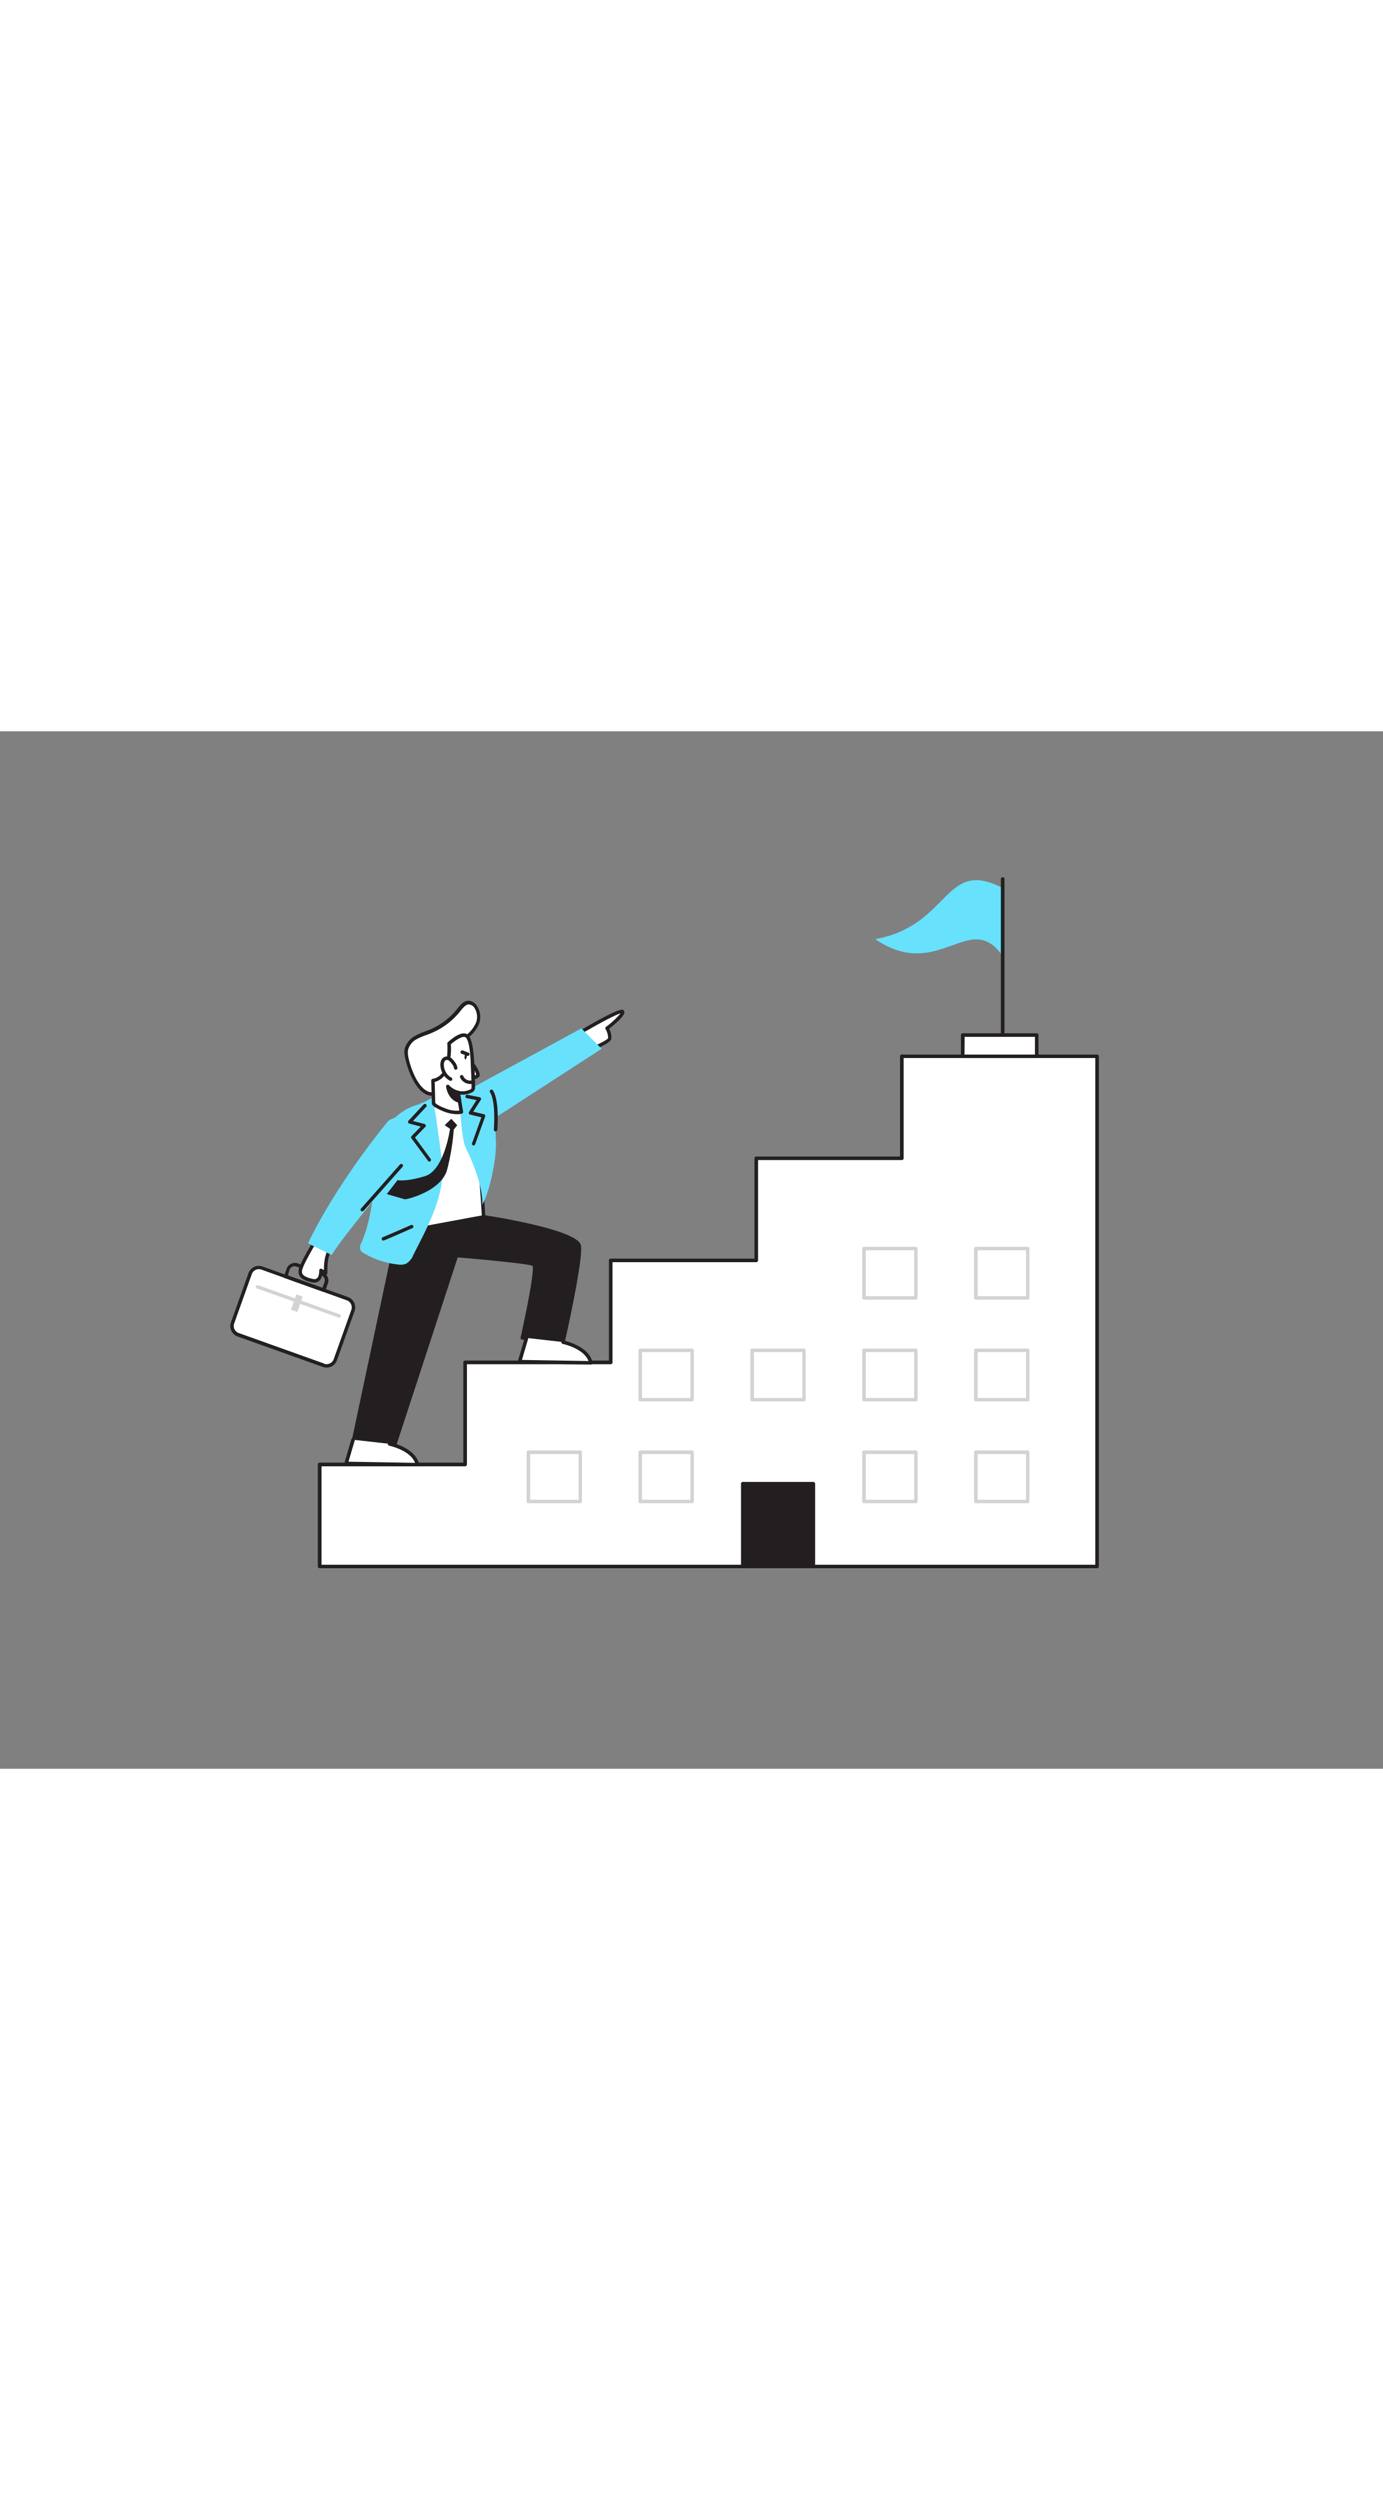 <svg xmlns="http://www.w3.org/2000/svg" viewBox="0 0 400 300" data-imageid="career-flatline-83cb0" imageName="Career" class="illustrations_image" style="width: 166px;"><rect x="0" y="0" width="400" height="300" fill="#808080" stroke="none"/><g id="_162_career_flatline" data-name="#162_career_flatline"><path d="M253.13,60.11C271.57,72.64,280.44,51.24,290,65V45.33C272.91,36.46,275,56.17,253.13,60.11Z" fill="#68e1fd" class="target-color"/><polygon points="260.85 93.96 260.85 123.47 218.75 123.47 218.75 152.97 218.75 152.97 176.64 152.97 176.64 182.48 176.64 182.48 176.64 182.48 176.64 182.48 134.54 182.48 134.54 211.99 92.44 211.99 92.44 241.49 317.3 241.49 317.3 93.96 260.85 93.96" fill="#fff"/><path d="M317.3,242H92.44a.52.52,0,0,1-.52-.52V212a.52.52,0,0,1,.52-.52H134v-29a.52.52,0,0,1,.52-.52h41.59V153a.51.51,0,0,1,.51-.51h41.59v-29a.51.51,0,0,1,.51-.52h41.59V94a.52.52,0,0,1,.52-.52H317.3a.52.52,0,0,1,.52.52V241.49A.52.52,0,0,1,317.3,242ZM93,241H316.79V94.48H261.36v29a.51.51,0,0,1-.51.51H219.26v29a.52.52,0,0,1-.52.52H177.16v29a.52.52,0,0,1-.52.52H135.05v29a.51.51,0,0,1-.51.51H93Z" fill="#231f20"/><rect x="68.88" y="159.01" width="31.58" height="20.48" rx="2.68" transform="translate(61.87 -18.62) rotate(19.66)" fill="#fff"/><path d="M94.47,184a3.34,3.34,0,0,1-1.07-.18h0L68.71,175a3.18,3.18,0,0,1-1.92-4.06l5.08-14.25a3.22,3.22,0,0,1,1.64-1.8,3.17,3.17,0,0,1,2.42-.12l24.7,8.82a3.18,3.18,0,0,1,1.92,4.06l-5.09,14.24A3.18,3.18,0,0,1,94.47,184Zm-.73-1.12a2.18,2.18,0,0,0,2.78-1.32l5.09-14.24a2.18,2.18,0,0,0-1.32-2.78L75.6,155.66a2.2,2.2,0,0,0-1.67.09A2.11,2.11,0,0,0,72.82,157l-5.09,14.24A2.17,2.17,0,0,0,69.05,174l24.69,8.83Z" fill="#231f20"/><path d="M98,169.51l-.17,0-23.51-8.4a.5.5,0,0,1,.34-.94l23.51,8.4a.5.5,0,0,1-.17,1Z" fill="#d1d3d4"/><path d="M93.61,162.07a.47.47,0,0,1-.17,0l-11-3.93a.49.49,0,0,1-.28-.25.48.48,0,0,1,0-.39l.75-2.1a2.53,2.53,0,0,1,3.22-1.53l7.18,2.57a2.52,2.52,0,0,1,1.53,3.22l-.75,2.1A.51.51,0,0,1,93.61,162.07Zm-10.35-4.73,10,3.59.59-1.64a1.52,1.52,0,0,0-.92-1.94l-7.18-2.56a1.53,1.53,0,0,0-2,.92Z" fill="#231f20"/><path d="M171.49,91.67s4.61-1.75,4.87-2.8-.79-3-.79-3,5.26-4,4.47-4.81-13.42,6.75-13.42,6.75" fill="#fff"/><path d="M171.49,92.17a.5.5,0,0,1-.18-1c2.29-.87,4.42-2,4.57-2.47a5.07,5.07,0,0,0-.75-2.59.5.5,0,0,1,.14-.64,23.92,23.92,0,0,0,4.23-3.91c-1.65.45-7.45,3.59-12.62,6.68a.49.49,0,0,1-.68-.18.48.48,0,0,1,.17-.68c13-7.74,13.74-7,14-6.67a.78.78,0,0,1,.22.63c-.07,1.15-2.89,3.49-4.41,4.67a5.2,5.2,0,0,1,.64,2.94c-.3,1.18-3.72,2.59-5.18,3.15A.57.57,0,0,1,171.49,92.17Z" fill="#231f20"/><path d="M95.64,148.89s-.76,2-1.14,3.54a20.23,20.23,0,0,0-.28,4.27c-.4-.4-1-.45-1.41-.8a5.52,5.52,0,0,1-.27,1.81,1.83,1.83,0,0,1-1.29,1.2,2.45,2.45,0,0,1-1-.06c-1.15-.26-3.06-.76-3.43-2.08a2.76,2.76,0,0,1,.16-1.55c.66-2.06,4-7.58,4.54-8.47" fill="#fff"/><path d="M91,159.44a3.42,3.42,0,0,1-.79-.11c-1-.22-3.34-.74-3.8-2.43a3.25,3.25,0,0,1,.16-1.83c.74-2.3,4.55-8.52,4.59-8.59A.5.5,0,0,1,92,147c-1,1.59-3.89,6.53-4.48,8.37a2.36,2.36,0,0,0-.16,1.26c.31,1.1,2.31,1.55,3.06,1.72a1.93,1.93,0,0,0,.77.06,1.36,1.36,0,0,0,.91-.89,5,5,0,0,0,.24-1.65.5.5,0,0,1,.29-.44.51.51,0,0,1,.52.07,2.29,2.29,0,0,0,.54.29l0,0a16.94,16.94,0,0,1,.3-3.51c.38-1.51,1.13-3.51,1.16-3.59a.5.5,0,0,1,.64-.29.5.5,0,0,1,.3.64s-.76,2-1.13,3.48a20.42,20.42,0,0,0-.26,4.13.49.49,0,0,1-.29.47.49.49,0,0,1-.56-.1,1.78,1.78,0,0,0-.6-.33h0A3.92,3.92,0,0,1,93,157.9a2.36,2.36,0,0,1-1.66,1.51A2.43,2.43,0,0,1,91,159.44Z" fill="#231f20"/><path d="M120.43,120.88c-.58.32-21.65,25.51-24.5,30.57l-6.85-3.38s7-15.51,23.23-35.42C119.33,108.14,120.43,120.88,120.43,120.88Z" fill="#68e1fd" class="target-color"/><path d="M139.88,140.39s27.15,4,27.68,8.56-4.73,27.71-4.73,27.71l-11.78-1.24s4.55-20.22,3.34-21.16S132,151.61,132,151.61L113.12,209.5l-11.44-1.74L115,145Z" fill="#231f20"/><path d="M113.12,210h-.07l-11.45-1.74a.46.46,0,0,1-.33-.21.47.47,0,0,1-.08-.38l13.31-62.75a.49.49,0,0,1,.4-.38l24.89-4.63a.43.43,0,0,1,.16,0c.07,0,6.89,1,13.68,2.59,14.05,3.23,14.33,5.62,14.42,6.4.53,4.55-4.52,26.93-4.74,27.88a.49.49,0,0,1-.54.39L151,175.92a.5.5,0,0,1-.35-.21.48.48,0,0,1-.09-.4c2.12-9.37,4-19.68,3.46-20.72-.94-.57-13.61-1.8-21.64-2.45l-18.79,57.52A.5.5,0,0,1,113.12,210Zm-10.85-2.65,10.51,1.6,18.78-57.49a.5.5,0,0,1,.51-.34c5,.4,21.39,1.78,22.62,2.75s-1,11.86-3,21.12l10.78,1.13c.71-3.19,5.09-23.07,4.62-27.11-.35-3-16.81-6.57-27.17-8.11l-24.49,4.54Z" fill="#231f20"/><path d="M139.88,140.39,115,145l6.18-36.76s12.52-.47,14.76.82S139.88,140.39,139.88,140.39Z" fill="#fff"/><path d="M115,145.52a.52.52,0,0,1-.5-.59l6.19-36.76a.49.49,0,0,1,.48-.41c1.29-.05,12.72-.44,15,.88s3.79,24.61,4.2,31.72a.5.5,0,0,1-.41.52l-24.89,4.63Zm6.61-36.78-6,35.65L139.35,140c-.83-14.33-2.42-29.54-3.68-30.47C134,108.55,125.32,108.62,121.6,108.74Z" fill="#231f20"/><path d="M125.39,105.71c-.37.24.71,5.59.77,6.08.56,4.51,1.33,9.1,1.74,13.61.8,8.91-4.47,18.36-8.34,26a5.12,5.12,0,0,1-2.14,2.58,4.58,4.58,0,0,1-2.41.2,24.63,24.63,0,0,1-9.76-3.25,2.37,2.37,0,0,1-1-.92,2.56,2.56,0,0,1,.28-2.12c3.89-8.71,4.11-22.46,5.38-31.91C118.57,106.59,119.42,109.56,125.39,105.71Z" fill="#68e1fd" class="target-color"/><path d="M142.61,101.77c.15,0,.75,15.57.8,16.19.4,4.73-1.61,14.84-3.9,18.89.12-5.13-2.52-11.74-4.74-16.27-1.08-2.21-1.31-7-1.55-9.4,0-.24-.67-5.6-.79-5.61S138.65,101,142.61,101.77Z" fill="#68e1fd" class="target-color"/><path d="M130.51,112.06l-1.89,1.84,1.53,1.06s-1.61,12-7.29,13.7-7.87,1.12-7.87,1.12l-3.13,4.05s4.86,1.39,5.21,1.51,10.65-2.29,12.28-8.67a66.23,66.23,0,0,0,1.89-11.48l1-1.29Z" fill="#231f20"/><path d="M124.22,124.45a.48.48,0,0,1-.4-.21l-4.8-6.52a.5.5,0,0,1,0-.64l2.68-2.77-3.32-.87a.47.47,0,0,1-.35-.34.49.49,0,0,1,.11-.48l4.39-4.71a.5.5,0,1,1,.73.69l-3.82,4.09,3.34.87a.5.5,0,0,1,.36.34.51.51,0,0,1-.12.49l-3,3.08,4.54,6.18a.5.5,0,0,1-.4.8Z" fill="#231f20"/><path d="M111,147.25a.5.5,0,0,1-.19-1c2.84-1.17,8-3.46,8.06-3.48a.5.5,0,0,1,.66.25.49.49,0,0,1-.25.66c-.05,0-5.23,2.32-8.09,3.5A.65.65,0,0,1,111,147.25Z" fill="#231f20"/><path d="M134.77,104.08c.44-.25,33.38-18.17,33.38-18.17l5.86,5.9-34.13,22.1Z" fill="#68e1fd" class="target-color"/><path d="M143.29,115.69h0a.51.51,0,0,1-.46-.55c0-.08.66-8-1.12-10.78a.5.5,0,0,1,.84-.54c2,3.08,1.3,11.07,1.28,11.41A.52.52,0,0,1,143.29,115.69Z" fill="#231f20"/><path d="M137,119.76l-.17,0a.49.49,0,0,1-.3-.63l2.7-7.51-3.27-.78a.5.5,0,0,1-.31-.75l2.16-3.44-2.8-.56a.5.5,0,0,1-.39-.59.49.49,0,0,1,.59-.39l3.51.7a.49.49,0,0,1,.36.29.5.5,0,0,1,0,.46L136.86,110l3.13.75a.56.56,0,0,1,.33.25.53.53,0,0,1,0,.41l-2.89,8A.48.48,0,0,1,137,119.76Z" fill="#231f20"/><path d="M152.28,175.42l-2,6.84,20.61.36c-1.05-4.57-8-6-8-6" fill="#fff"/><path d="M170.87,183.12h0l-20.61-.36a.47.47,0,0,1-.39-.2.53.53,0,0,1-.08-.44l2-6.84a.5.5,0,1,1,1,.28l-1.83,6.22,19.26.32c-1.44-3.7-7.4-4.93-7.46-4.95a.5.5,0,0,1-.4-.58.51.51,0,0,1,.59-.4c.3.06,7.33,1.51,8.44,6.33a.48.48,0,0,1-.1.43A.49.49,0,0,1,170.87,183.12Z" fill="#231f20"/><path d="M126.21,104.67c-4.77,1.68-7.8-6.52-8.55-10.14a6.32,6.32,0,0,1-.14-2.41,5.45,5.45,0,0,1,2.8-3.54,34.42,34.42,0,0,1,4.28-1.83,20.67,20.67,0,0,0,8.23-6.27c.73-.93,1.56-2,2.75-2a2.57,2.57,0,0,1,1.91,1.07,5.25,5.25,0,0,1,.63,5.1c-.67,1.76-2,2.84-3.39,4,.94,1.06,1.37,1.31,1.28,2.71a11.13,11.13,0,0,1-1.11,3.78,26.78,26.78,0,0,1-2.21,3.53c-1.66,2.47-3.33,4.78-6.25,5.94Z" fill="#fff"/><path d="M125,105.4a4.15,4.15,0,0,1-2.09-.58c-3.2-1.8-5.12-7.45-5.69-10.19A6.75,6.75,0,0,1,117,92a6,6,0,0,1,3-3.88,18.22,18.22,0,0,1,3-1.34l1.34-.52a20.14,20.14,0,0,0,8-6.12c.8-1,1.74-2.22,3.14-2.22h0a3.06,3.06,0,0,1,2.3,1.25,5.77,5.77,0,0,1,.71,5.59,9.76,9.76,0,0,1-3.14,3.89,3,3,0,0,1,1.06,2.69,11.9,11.9,0,0,1-1.16,4,20.08,20.08,0,0,1-1.73,2.84l-.52.75c-1.78,2.65-3.49,4.94-6.48,6.12l-.25.1h0A4.47,4.47,0,0,1,125,105.4Zm1.26-.73h0ZM135.58,79h0c-.92,0-1.66,1-2.32,1.78a21.09,21.09,0,0,1-8.47,6.48c-.45.19-.91.36-1.37.54A18.36,18.36,0,0,0,120.57,89a5,5,0,0,0-2.56,3.2,6.09,6.09,0,0,0,.14,2.22c.62,3,2.52,8,5.2,9.52a3.08,3.08,0,0,0,2.69.25l.22-.08c2.72-1.08,4.27-3.15,6-5.75l.53-.76a19,19,0,0,0,1.65-2.7,11,11,0,0,0,1.06-3.6,2.06,2.06,0,0,0-.81-2l-.34-.38a.51.51,0,0,1-.13-.37.54.54,0,0,1,.18-.35l.22-.18a9.28,9.28,0,0,0,3-3.63,4.76,4.76,0,0,0-.55-4.61A2.06,2.06,0,0,0,135.58,79Z" fill="#231f20"/><path d="M136.07,95.55s2.48,3.27,2.06,4-2,.37-2,.37" fill="#fff"/><path d="M137,100.53a4.37,4.37,0,0,1-.94-.11.5.5,0,0,1,.22-1c.51.11,1.31.13,1.47-.13a11.43,11.43,0,0,0-2-3.47.5.5,0,0,1,.8-.61c1.22,1.62,2.58,3.72,2.09,4.57A1.75,1.75,0,0,1,137,100.53Z" fill="#231f20"/><path d="M134.88,88.06c1.52,1.08,1.67,6.59,1.77,8.21q.18,3.41.23,6.83c0,1.44-3.72,1.71-4.41,1.33l1,5.65s-1.76.61-4.86-.59-3.18-1.91-3.18-1.91l-.17-6.59A4.7,4.7,0,0,0,129,97.82c1.27-3,.92-7.54.92-7.54S133.4,87,134.88,88.06Z" fill="#fff"/><path d="M132.15,110.73a10.44,10.44,0,0,1-3.76-.78c-2.95-1.14-3.46-1.94-3.49-2.32l-.18-6.63a.5.5,0,0,1,.47-.51,4.21,4.21,0,0,0,3.3-2.86c1.21-2.89.88-7.27.88-7.31a.53.53,0,0,1,.16-.41c.64-.59,3.92-3.49,5.64-2.26h0c1.41,1,1.78,4.68,2,8.15l0,.44c.13,2.27.21,4.57.24,6.85a1.54,1.54,0,0,1-.88,1.34,6.78,6.78,0,0,1-3.41.64l.83,4.93a.5.5,0,0,1-.33.55A4.51,4.51,0,0,1,132.15,110.73Zm-6.26-3.27c.11.14.66.71,2.86,1.56a8.52,8.52,0,0,0,4.1.67l-.87-5.18a.5.5,0,0,1,.21-.49.51.51,0,0,1,.53,0,5.44,5.44,0,0,0,3.29-.44c.25-.15.37-.3.37-.45,0-2.26-.11-4.55-.23-6.81l0-.44c-.08-1.61-.33-6.53-1.53-7.39-.75-.53-2.88.85-4.21,2a19.11,19.11,0,0,1-1,7.52,5.38,5.38,0,0,1-3.68,3.4Z" fill="#231f20"/><path d="M136.71,101.41a2.69,2.69,0,0,1-3.15-1.51" fill="#fff"/><path d="M136,102a3.26,3.26,0,0,1-2.91-1.86.5.5,0,0,1,.88-.48,2.17,2.17,0,0,0,2.56,1.27.5.5,0,1,1,.31.95A2.82,2.82,0,0,1,136,102Z" fill="#231f20"/><path d="M131.8,97.29a3,3,0,0,0-.73-1.52,4.64,4.64,0,0,0-.89-1,1.51,1.51,0,0,0-1.25-.3,1.4,1.4,0,0,0-.85.77,2.6,2.6,0,0,0-.21,1.14,4.86,4.86,0,0,0,2.53,4.18l-.14-.12" fill="#fff"/><path d="M130.33,101.07a.3.3,0,0,1-.17,0,5.34,5.34,0,0,1-2.79-4.61,3.16,3.16,0,0,1,.26-1.37,1.86,1.86,0,0,1,1.16-1,2,2,0,0,1,1.68.37,4.85,4.85,0,0,1,1,1.09,3.56,3.56,0,0,1,.83,1.78.49.49,0,0,1-.46.53.5.5,0,0,1-.53-.46,2.79,2.79,0,0,0-.64-1.26,4.14,4.14,0,0,0-.79-.87,1,1,0,0,0-.82-.22.92.92,0,0,0-.53.5,2.22,2.22,0,0,0-.16.93,4.4,4.4,0,0,0,2,3.58.43.43,0,0,1,.25.11.62.62,0,0,1,.13.72A.54.54,0,0,1,130.33,101.07Z" fill="#231f20"/><path d="M132.47,104.43a6.05,6.05,0,0,1-2.95-1.75s.35,3.45,3.38,4.26Z" fill="#231f20"/><path d="M132.9,107.44h-.13c-3.33-.89-3.74-4.54-3.75-4.7a.5.5,0,0,1,.89-.36,5.48,5.48,0,0,0,2.68,1.57.5.5,0,0,1,.38.4l.42,2.52a.48.48,0,0,1-.16.45A.46.46,0,0,1,132.9,107.44Zm-2.47-3.34a4.09,4.09,0,0,0,1.83,2.07l-.23-1.35A7.72,7.72,0,0,1,130.43,104.1Z" fill="#231f20"/><ellipse cx="134.67" cy="94.06" rx="0.81" ry="0.32" transform="translate(27.23 218.32) rotate(-84.08)" fill="#231f20"/><line x1="135.32" y1="93.37" x2="133.68" y2="92.74" fill="#fff"/><path d="M135.32,93.87a.57.57,0,0,1-.18,0l-1.64-.63a.51.51,0,0,1-.28-.65.5.5,0,0,1,.64-.29l1.64.63a.51.51,0,0,1,.28.65A.48.48,0,0,1,135.32,93.87Z" fill="#231f20"/><line x1="104.75" y1="138.33" x2="116.04" y2="125.58" fill="#fff"/><path d="M104.75,138.83a.5.5,0,0,1-.33-.13.5.5,0,0,1,0-.7l11.28-12.75a.51.51,0,0,1,.71,0,.5.5,0,0,1,0,.71l-11.28,12.75A.52.52,0,0,1,104.75,138.83Z" fill="#231f20"/><path d="M102.11,204.86l-2,6.84,20.61.35c-1-4.56-8-6-8-6" fill="#fff"/><path d="M120.7,212.55h0l-20.61-.35a.5.5,0,0,1-.47-.64l2-6.84a.5.5,0,1,1,1,.28l-1.83,6.21,19.26.33c-1.44-3.7-7.4-4.93-7.46-4.95a.5.5,0,1,1,.19-1c.3.06,7.33,1.51,8.44,6.33a.51.51,0,0,1-.1.43A.48.48,0,0,1,120.7,212.55Z" fill="#231f20"/><path d="M290,93.89a.52.52,0,0,1-.52-.52V42.72a.52.52,0,0,1,.52-.52.53.53,0,0,1,.52.52V93.37A.52.52,0,0,1,290,93.89Z" fill="#231f20"/><rect x="214.81" y="217.56" width="20.45" height="23.93" fill="#231f20"/><path d="M235.27,242H214.81a.49.49,0,0,1-.49-.5V217.56a.5.5,0,0,1,.49-.5h20.46a.5.5,0,0,1,.49.5v23.93A.49.49,0,0,1,235.27,242Zm-20-1h19.46V218.06H215.31Z" fill="#231f20"/><path d="M167.82,223.22h-15a.5.5,0,0,1-.5-.5V208.46a.5.5,0,0,1,.5-.5h15a.5.5,0,0,1,.5.5v14.26A.5.5,0,0,1,167.82,223.22Zm-14.47-1h14V209h-14Z" fill="#d1d3d4"/><path d="M200.17,223.22h-15a.5.5,0,0,1-.5-.5V208.46a.5.5,0,0,1,.5-.5h15a.5.5,0,0,1,.5.5v14.26A.5.5,0,0,1,200.17,223.22Zm-14.47-1h14V209h-14Z" fill="#d1d3d4"/><path d="M264.88,223.22h-15a.5.5,0,0,1-.5-.5V208.46a.5.5,0,0,1,.5-.5h15a.5.5,0,0,1,.5.5v14.26A.5.5,0,0,1,264.88,223.22Zm-14.47-1h14V209h-14Z" fill="#d1d3d4"/><path d="M297.23,223.22h-15a.5.5,0,0,1-.5-.5V208.46a.5.5,0,0,1,.5-.5h15a.5.5,0,0,1,.5.5v14.26A.5.5,0,0,1,297.23,223.22Zm-14.47-1h14V209h-14Z" fill="#d1d3d4"/><path d="M264.88,193.78h-15a.5.5,0,0,1-.5-.5V179a.5.5,0,0,1,.5-.5h15a.5.5,0,0,1,.5.5v14.26A.5.5,0,0,1,264.88,193.78Zm-14.47-1h14V179.52h-14Z" fill="#d1d3d4"/><path d="M297.23,193.78h-15a.5.5,0,0,1-.5-.5V179a.5.5,0,0,1,.5-.5h15a.5.5,0,0,1,.5.5v14.26A.5.5,0,0,1,297.23,193.78Zm-14.47-1h14V179.52h-14Z" fill="#d1d3d4"/><path d="M200.17,193.78h-15a.5.5,0,0,1-.5-.5V179a.5.5,0,0,1,.5-.5h15a.5.5,0,0,1,.5.5v14.26A.5.5,0,0,1,200.17,193.78Zm-14.47-1h14V179.52h-14Z" fill="#d1d3d4"/><path d="M232.52,193.78h-15a.5.5,0,0,1-.5-.5V179a.5.5,0,0,1,.5-.5h15a.5.5,0,0,1,.5.5v14.26A.5.5,0,0,1,232.52,193.78Zm-14.46-1h14V179.52h-14Z" fill="#d1d3d4"/><path d="M264.88,164.35h-15a.5.5,0,0,1-.5-.5V149.58a.5.5,0,0,1,.5-.5h15a.5.5,0,0,1,.5.5v14.27A.51.51,0,0,1,264.88,164.35Zm-14.47-1h14V150.08h-14Z" fill="#d1d3d4"/><path d="M297.23,164.35h-15a.5.5,0,0,1-.5-.5V149.58a.5.5,0,0,1,.5-.5h15a.5.5,0,0,1,.5.5v14.27A.51.51,0,0,1,297.23,164.35Zm-14.47-1h14V150.08h-14Z" fill="#d1d3d4"/><rect x="278.45" y="87.85" width="21.4" height="6.11" fill="#fff"/><path d="M299.84,94.48H278.45a.52.52,0,0,1-.52-.52V87.85a.52.52,0,0,1,.52-.52h21.39a.52.52,0,0,1,.52.52V94A.52.52,0,0,1,299.84,94.48Zm-20.88-1h20.37V88.36H279Z" fill="#231f20"/><rect x="84.9" y="163.02" width="1.93" height="4.7" transform="translate(59.99 -19.16) rotate(19.46)" fill="#d1d3d4"/></g></svg>